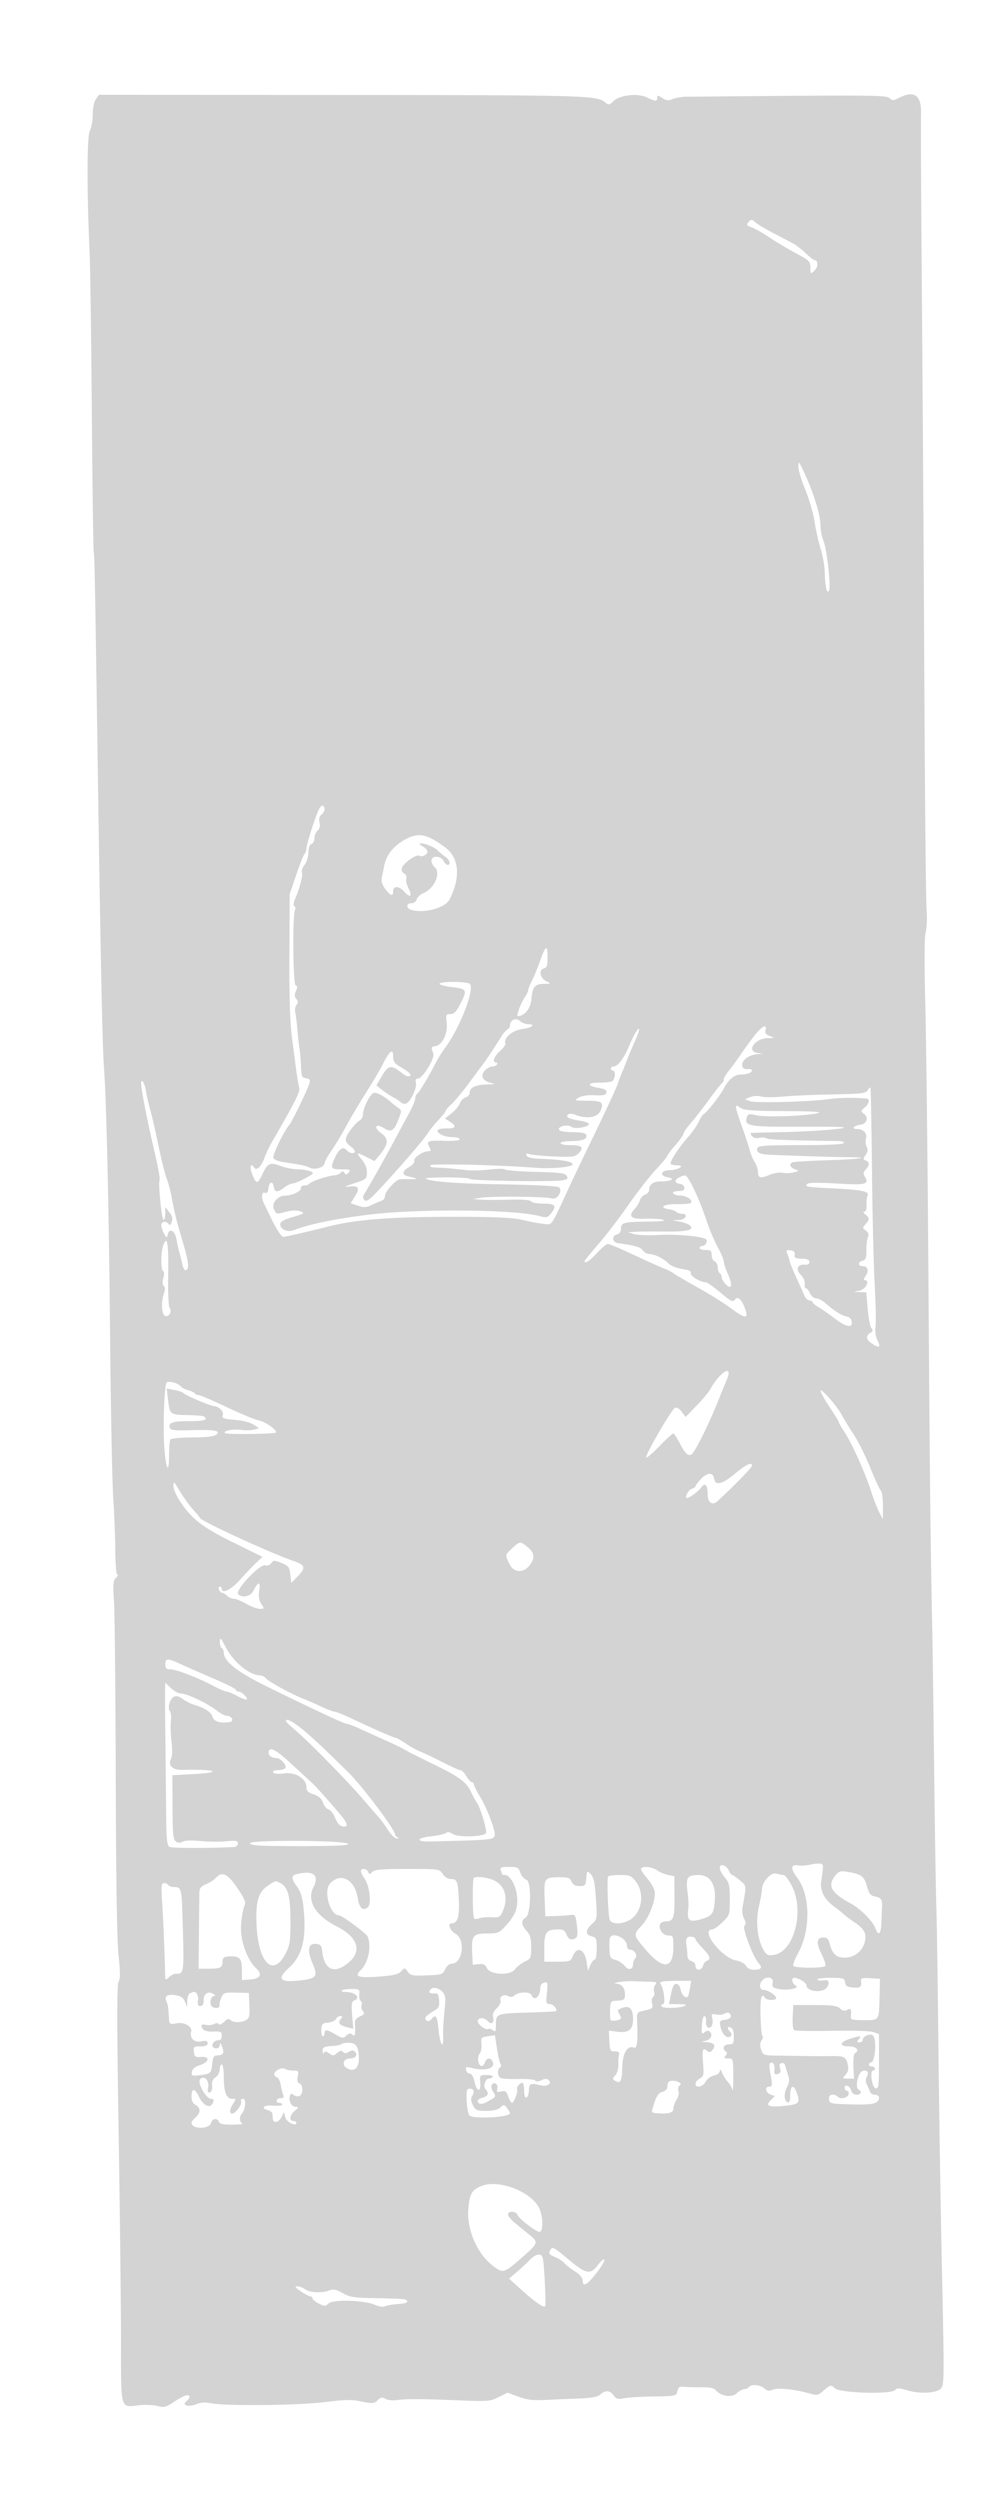 <svg xmlns="http://www.w3.org/2000/svg" width="500" height="1240"><path d="M47.556 49.224C46.621 50.559 46 53.571 46 56.772c0 2.93-.646 6.576-1.435 8.102-1.464 2.831-1.51 29.965-.103 60.626.303 6.6.797 42.569 1.097 79.931.301 37.362.728 68.224.949 68.582.375.607.698 17.908 1.942 103.987 1.321 91.408 2.337 141.044 3.09 151 1.239 16.363 2.482 70.193 3.05 132 .34 37.125 1.051 74.025 1.579 82 .528 7.975.99 19.788 1.027 26.25.037 6.622.477 11.75 1.007 11.75.517 0 .207.733-.69 1.63-1.386 1.386-1.531 3.142-.97 11.75.362 5.566.752 44.77.867 87.12.136 50.625.611 80.865 1.387 88.283.888 8.496.896 11.736.032 13.119-.863 1.382-.856 20.138.028 75.718.646 40.634 1.168 86.956 1.159 102.939-.019 33.834-.364 32.537 8.389 31.501 3.262-.387 7.571-.255 9.629.295 3.364.898 4.187.687 8.517-2.181 4.757-3.151 7.449-3.981 7.449-2.296 0 .482-.719 1.474-1.597 2.202-2.419 2.008 1.217 2.977 5.093 1.357 2.102-.878 4.37-.995 7.508-.387 7.38 1.431 43.308 1.022 56.391-.641 8.991-1.144 13.091-1.256 16.799-.461 6.502 1.395 7.375 1.34 9.298-.583 1.316-1.316 2.062-1.412 3.822-.493 1.202.628 3.761.886 5.686.575 4.146-.672 11.323-.636 31.205.154 13.806.549 14.975.45 19.129-1.625l4.425-2.21 5.37 1.991c4.172 1.547 7.157 1.908 13.371 1.616 4.4-.206 11.934-.527 16.743-.713 6.385-.246 9.238-.786 10.579-1.999 2.484-2.248 4.765-2.089 6.548.457 1.255 1.792 2.072 2.007 5.307 1.395 2.103-.397 8.752-.788 14.777-.868 10.804-.143 10.962-.179 11.562-2.645.475-1.949 1.147-2.429 3.047-2.179 1.34.177 5.198.293 8.572.259 4.183-.043 6.514.395 7.33 1.377 2.571 3.098 7.972 3.951 10.426 1.646 1.231-1.157 2.97-2.103 3.864-2.103.895 0 1.905-.45 2.245-1 .971-1.571 5.655-1.17 7.675.659 1.405 1.271 2.358 1.424 4.079.654 2.342-1.048 10.06-.344 17.246 1.573 5.299 1.413 4.909 1.482 8.461-1.507 3.05-2.566 3.157-2.582 5.167-.763 2.624 2.374 28.049 3.081 29.916.831.884-1.065 2.019-1.023 6.243.231 5.852 1.738 14.13 1.336 16.247-.788 1.903-1.91 1.911-2.64.647-61.89-.616-28.875-1.377-77.475-1.691-108-.313-30.525-.779-61.8-1.034-69.5-.255-7.7-.749-38.75-1.097-69s-.781-61.975-.962-70.5c-.82-38.593-1.198-73.437-1.842-169.5-.379-56.65-1.071-118.195-1.537-136.766-.567-22.561-.508-34.996.176-37.476.567-2.052.754-7.072.419-11.234-.334-4.138-.833-54.774-1.11-112.524-.277-57.75-.818-143.475-1.201-190.5-.384-47.025-.592-88.085-.462-91.245.389-9.492-3.231-12.19-10.981-8.182-2.702 1.397-3.226 1.406-4.7.076-1.639-1.479-8.347-1.53-94.159-.723-1.375.013-4.3.03-6.5.038s-5.235.523-6.744 1.144c-2.222.915-3.221.817-5.25-.512-2.192-1.437-2.506-1.451-2.506-.119 0 1.935-.906 1.915-4.957-.105-4.509-2.25-13.4-1.324-16.655 1.733-2.126 1.998-2.546 2.072-4.128.732-4.142-3.51-8.393-3.632-130.454-3.734l-120.695-.1-1.555 2.221m323.534 61.167c-.926 1.116-.564 1.597 1.833 2.432 1.643.573 5.595 2.805 8.782 4.96 3.187 2.155 9.057 5.668 13.045 7.807 6.749 3.621 7.25 4.118 7.25 7.189 0 3.268.019 3.281 2.027 1.411 1.91-1.78 1.879-5.19-.048-5.19-.444 0-2.368-1.516-4.275-3.368-1.908-1.852-4.759-4.051-6.336-4.887-1.578-.835-6.006-3.165-9.84-5.178-3.835-2.013-7.696-4.314-8.579-5.113-1.989-1.8-2.411-1.807-3.859-.063m24.947 121.147c-.021 1.67 1.516 6.775 3.413 11.343 1.898 4.567 3.977 11.75 4.62 15.962.643 4.211 2.016 10.332 3.05 13.601 1.034 3.269 1.925 8.444 1.98 11.5.124 6.934 1.188 11.347 2.139 8.873.948-2.467-1.105-20.56-2.791-24.596-.796-1.906-1.451-5.323-1.456-7.593-.01-5.441-3.759-17.282-8.749-27.628-2.108-4.371-2.171-4.413-2.206-1.462M158.021 401.781c-1.856 3.969-6.021 17.222-6.021 19.158 0 .914-.423 2.088-.941 2.611-.517.522-2.386 5.225-4.154 10.45l-3.213 9.5-.148 30c-.101 20.276.291 33.403 1.209 40.5.747 5.775 1.739 13.425 2.204 17 .466 3.575 1.132 7.4 1.481 8.5.594 1.871-1.861 6.764-13.292 26.5-1.434 2.475-3.148 6.029-3.809 7.897-1.689 4.773-4.102 7.101-5.319 5.132-1.598-2.584-2.335-.215-.992 3.189 2.08 5.274 2.713 5.315 5.059.325 2.701-5.746 3.799-6.241 9.236-4.164 2.335.891 6.256 1.628 8.712 1.636 4.06.014 8.103 1.325 6.938 2.25-2.104 1.669-8.415 4.739-9.778 4.757-.931.012-2.818.902-4.193 1.978-3.289 2.573-4.79 2.5-5.18-.25-.453-3.189-2.258-2.794-2.644.579-.225 1.966-.759 2.661-1.75 2.281-1.63-.626-1.953 2.365-.556 5.154a514.09 514.09 0 0 1 3.013 6.236c3.1 6.511 5.645 10.5 6.698 10.499.969 0 12.147-2.584 21.419-4.95 14.668-3.744 31.853-5.06 65.5-5.017 17.504.022 26.799.443 31 1.404 6.1 1.396 8.045 1.749 12.499 2.271 2.714.318 2.836.125 10.546-16.707 2.015-4.4 6.939-14.75 10.942-23 7.827-16.131 13.962-29.347 14.097-30.367.046-.348.561-1.758 1.144-3.133.583-1.375 1.831-4.525 2.774-7 .942-2.475 2.79-6.875 4.106-9.777 1.315-2.903 2.392-5.815 2.392-6.473 0-1.899-2.541 2.262-5.037 8.25-2.5 5.997-5.557 10-7.637 10-.729 0-1.326.45-1.326 1s.45 1 1 1c1.642 0 1.131 4.736-.582 5.393-.87.334-3.821.607-6.559.607-5.868 0-5.711 1.68.246 2.633 2.945.471 3.908 1.06 3.677 2.252-.251 1.291-1.413 1.563-5.798 1.358-3.453-.162-6.41.288-7.984 1.214-2.378 1.4-2.172 1.474 4.191 1.508 7.529.039 8.524.798 6.638 5.058-1.455 3.287-6.721 4.109-12.427 1.94-1.669-.635-3.086-.679-3.652-.113-1.289 1.289.499 2.205 5.839 2.99 2.468.363 4.486 1.11 4.484 1.66-.006 1.565-7.115 2.71-8.693 1.4-1.686-1.399-6.67-.269-6.116 1.387.259.774 2.705 1.23 6.753 1.26 4.333.031 6.487.465 6.787 1.365.681 2.042-1.812 3.056-7.554 3.073-2.887.008-5.25.465-5.25 1.015 0 .55 2.223 1 4.941 1 5.775 0 6.93 1.129 4.077 3.982-1.87 1.87-2.974 2.016-12.286 1.623-5.628-.237-11.081-.767-12.118-1.178-1.382-.546-1.762-.368-1.421.664.317.962 2.342 1.484 6.386 1.646 11.366.456 16.421 1.328 16.421 2.835 0 1.355-10.858 2.274-19 1.608-15.756-1.289-50.451-2.129-51.337-1.243-.751.751.099 1.097 2.887 1.177 2.172.063 5.3.254 6.95.426 1.65.171 5.25.547 8 .836 2.75.288 7.925.154 11.5-.298 3.575-.452 6.968-.453 7.539-.002.572.45 7.481.982 15.354 1.181 11.982.304 14.464.63 15.233 2.003.75 1.341.319 1.744-2.354 2.205-4.735.816-45.766.175-45.769-.715-.002-.413-5.028-.75-11.17-.75-6.141 0-10.945.222-10.673.493 1.563 1.564 14.125 2.536 38.06 2.945 16.485.281 27.48.862 28.103 1.485 1.914 1.914-.963 6.327-3.581 5.491-2.905-.927-30.039-1.174-35.242-.32l-4 .656 4 .289c2.2.158 8.555.164 14.122.013 6.629-.181 10.359.108 10.809.836.378.612 3.135 1.112 6.128 1.112 5.996 0 6.801 1.098 3.654 4.985-1.607 1.985-2.185 2.102-5.75 1.159-12.521-3.311-60.168-3.688-84.463-.669-17.185 2.135-29.354 4.645-37.159 7.664-3.199 1.237-6.842-.32-6.84-2.924.001-1.238 1.74-2.232 6.25-3.575 5.742-1.71 6.047-1.938 3.756-2.808-1.614-.613-3.972-.575-6.693.11-5.369 1.352-5.061 1.399-6.319-.951-1.579-2.951 1.549-6.913 5.505-6.974 3.663-.057 8.091-2.256 7.75-3.849-.138-.642.623-1.168 1.691-1.168s2.186-.396 2.485-.88c.667-1.08 9.751-4.12 12.312-4.12 1.024 0 2.421-.559 3.104-1.242.988-.988 1.403-.979 2.038.048.632 1.022 1.062.969 2.081-.259 1.127-1.358.726-1.547-3.28-1.547-5.652 0-5.976-.505-3.618-5.647 2.116-4.618 4.204-5.941 5.986-3.794 1.342 1.617 3.951 1.946 3.951.498 0-.519-.815-1.532-1.811-2.25-3.363-2.427-3.468-3.797-.607-7.925 1.525-2.201 3.593-4.44 4.595-4.977 1.003-.536 1.823-1.822 1.823-2.857 0-3.613 3.848-11.048 5.714-11.041 1.72.006 5.371 2.093 8.357 4.777.786.706 2.3 1.886 3.364 2.622 1.887 1.304 1.89 1.454.139 6.04-2.109 5.522-3.646 6.392-7.189 4.071-3.945-2.585-5.313-.314-1.462 2.428 4.169 2.968 3.866 5.702-1.304 11.759l-1.88 2.203-3.83-1.953c-5.17-2.638-5.527-2.477-2.498 1.123 1.653 1.964 2.589 4.282 2.589 6.413 0 3.205-.245 3.418-6.25 5.404-4.94 1.635-5.468 1.981-2.518 1.653 4.756-.529 5.431.644 2.81 4.884l-2.098 3.395 3.62 1.195c2.99.987 4.17.926 6.778-.349 1.737-.85 3.945-1.784 4.908-2.077.963-.293 1.75-1.442 1.75-2.555 0-2.049 5.374-7.959 7.398-8.137.606-.053 2.902-.066 5.102-.029 4.147.069 3.953-.268-.75-1.306-3.579-.789-3.484-2.643.245-4.765 1.708-.972 2.765-2.264 2.474-3.023-.554-1.445 4.309-4.78 6.97-4.78 1.344 0 1.435-.368.515-2.086-1.603-2.994-.773-3.33 7.574-3.064 4.678.15 7.472-.152 7.472-.806 0-.574-1.714-1.044-3.809-1.044-3.955 0-8.268-2.257-6.909-3.616.429-.428 2.341-.734 4.251-.68 4.47.126 5.131-1.039 1.818-3.21l-2.631-1.724 3.214-2.516c1.768-1.383 3.637-3.625 4.153-4.982.515-1.356 1.832-2.699 2.925-2.985 1.093-.286 1.988-1.352 1.988-2.368 0-2.526 2.948-3.896 8.684-4.037 3.886-.096 4.257-.241 1.923-.75-4.174-.912-5.509-3.478-3.16-6.073 1.025-1.133 2.667-2.059 3.649-2.059.982 0 2.064-.45 2.404-1 .34-.55.141-1-.441-1-2.063 0-1.018-3.021 1.963-5.677 1.662-1.481 2.851-3.172 2.642-3.758-.976-2.743 3.429-6.508 8.384-7.166 4.916-.652 6.941-2.399 2.781-2.399-1.194 0-2.986-.737-3.982-1.638-1.976-1.789-4.847-.479-4.847 2.211 0 .73-.626 1.687-1.392 2.127-.766.44-2.228 2.19-3.25 3.889-2.252 3.744-7.27 11.346-8.471 12.833-.479.593-3.513 4.678-6.742 9.078-3.229 4.4-7.283 9.322-9.008 10.937-1.725 1.615-3.137 3.246-3.137 3.624 0 .378-1.628 2.432-3.617 4.563-1.989 2.132-4.459 5.226-5.489 6.876-1.932 3.095-15.406 18.619-24.633 28.38-4.16 4.401-5.493 5.288-6.475 4.306-.981-.981-.942-1.694.19-3.461 2.022-3.154 9.102-15.739 14.473-25.725 2.515-4.675 5.908-10.975 7.54-14 1.632-3.025 2.977-6.261 2.989-7.191.012-.93.429-1.943.927-2.25.938-.58 6.257-9.46 9.318-15.559.967-1.925 3.091-5.3 4.72-7.5 7.378-9.962 14.888-29.729 11.992-31.561-1.912-1.21-14.935-1.2-14.935.011 0 .523 2.71 1.257 6.022 1.632 7.542.853 7.833 1.374 4.475 8.011-2.147 4.244-3.243 5.407-5.097 5.407-2.197 0-2.324.297-1.82 4.25.653 5.132-2.143 11.076-5.442 11.57-2.306.344-2.404.639-1.219 3.674.927 2.374-5.293 12.506-7.677 12.506-1.006 0-1.301.668-.926 2.099.624 2.387-2.707 9.453-4.844 10.273-.778.299-1.99 0-2.693-.664-.703-.665-2.442-1.807-3.863-2.538-1.422-.732-3.85-2.34-5.396-3.573l-2.812-2.242 2.741-4.677c3.304-5.639 4.598-5.738 10.743-.825.931.744 2.243 1.169 2.916.944 1.476-.492.002-1.962-4.858-4.842-2.567-1.521-3.25-2.585-3.25-5.063 0-4.077-1.753-2.747-5.066 3.844-1.316 2.62-4.878 8.686-7.914 13.48-3.036 4.793-7.211 11.768-9.277 15.5-4.541 8.2-5.384 9.607-8.957 14.947-1.532 2.29-2.786 4.663-2.786 5.272 0 2.005-4.77 3.515-7.259 2.298-2.161-1.058-4.442-1.544-13.431-2.864-2.305-.339-4.433-1.247-4.729-2.018-.52-1.357 5.237-13.301 7.882-16.351 1.452-1.674 8.993-17.286 9.986-20.675.51-1.74.179-2.24-1.655-2.5-2.046-.29-2.314-.919-2.484-5.825-.104-3.025-.427-6.85-.716-8.5-.29-1.65-.766-5.925-1.057-9.5-.291-3.575-.775-7.556-1.076-8.846-.301-1.29-.023-2.977.618-3.75.892-1.074.868-1.763-.104-2.934-.953-1.149-.998-2.123-.182-3.916.82-1.799.784-2.502-.147-2.86-1.342-.515-1.615-35.317-.294-37.454.374-.606.239-1.375-.301-1.709-.619-.382-.475-1.796.387-3.819 2.314-5.426 3.86-11.492 3.301-12.949-.292-.763.312-2.484 1.342-3.825 1.031-1.341 1.885-4.077 1.897-6.081.014-2.3.575-3.855 1.522-4.219.825-.316 1.5-1.659 1.5-2.984s.695-2.986 1.544-3.691c1.025-.85 1.347-2.184.956-3.963s-.069-3.113.956-3.963c1.69-1.403 2.034-3.616.69-4.447-.469-.29-1.426.696-2.125 2.191m43.464 14.328c-6.478 3.429-10.134 8.152-11.136 14.389-.177 1.101-.597 3.198-.934 4.659-.436 1.892.045 3.547 1.674 5.75 2.644 3.576 3.911 3.93 3.911 1.093 0-1.25.667-2 1.778-2 .978 0 2.548.9 3.49 2 3.154 3.683 4.498 2.704 2.245-1.636-.818-1.575-1.248-3.618-.956-4.54.304-.96-.177-2.072-1.127-2.603-1.058-.592-1.436-1.614-1.045-2.824.744-2.304 7.129-6.816 8.471-5.986 1.426.881 4.144-.42 4.144-1.983 0-.747-.939-1.86-2.086-2.474-1.147-.614-1.904-1.297-1.683-1.518.804-.804 7.116 1.557 8.786 3.287.943.978 2.675 2.439 3.849 3.248 2.178 1.501 2.912 4.029 1.169 4.029-.53 0-1.446-.9-2.035-2-1.418-2.65-6-2.743-6-.122 0 1.032.675 2.437 1.5 3.122 3.437 2.852.102 10.679-5.547 13.019-1.519.63-2.988 2.008-3.264 3.063-.293 1.12-1.373 1.918-2.595 1.918-2.803 0-2.681 2.609.156 3.37 6.61 1.771 16.664-1.099 18.813-5.37 5.486-10.909 4.691-20.481-2.124-25.582-8.932-6.684-13.186-7.626-19.454-4.309m66.547 60.141c-1.216 3.438-3.071 7.98-4.122 10.095-1.05 2.114-1.91 4.267-1.91 4.785 0 .517-.787 2.142-1.749 3.61-2.055 3.137-4.295 9.262-3.383 9.255 3.312-.028 6.359-3.827 6.712-8.367.474-6.11 1.721-7.624 6.292-7.643 3.576-.014 3.592-.032 1.128-1.275-3.136-1.581-3.95-5.649-1.271-6.349 1.527-.4 1.886-1.433 1.886-5.427 0-6.557-.916-6.22-3.583 1.316m107.799 35.5c-1.399 1.513-4.701 5.9-7.339 9.75-2.637 3.85-5.852 8.272-7.144 9.827-1.291 1.554-2.348 3.429-2.348 4.166 0 .737-.341 1.49-.758 1.674-.416.183-3.212 3.708-6.212 7.833-3 4.125-7.159 9.476-9.242 11.891-2.084 2.415-3.795 4.89-3.804 5.5-.008.61-1.801 3.134-3.984 5.609s-3.976 4.849-3.984 5.275c-.009.427-2.632 3.587-5.829 7.024-3.197 3.437-9.255 11.226-13.461 17.31-4.206 6.083-10.815 14.726-14.687 19.207-3.871 4.48-7.039 8.379-7.039 8.665 0 1.583 2.449-.013 6.107-3.981 2.281-2.475 4.729-4.5 5.44-4.5.711 0 6.391 2.403 12.623 5.339 6.231 2.936 12.905 5.935 14.83 6.665 1.925.729 4.175 1.861 5 2.516.825.655 6.225 3.815 12 7.024 5.775 3.208 13.093 7.773 16.261 10.145 7.166 5.362 9.078 5.631 7.545 1.061-1.701-5.074-3.804-7.135-5.256-5.149-1.008 1.378-1.94.927-7.25-3.51-3.351-2.8-6.634-5.091-7.295-5.091-2.627 0-7.862-3.208-7.363-4.511.367-.956-.856-1.549-4.25-2.057-2.746-.412-5.661-1.609-6.877-2.824-2.499-2.497-6.854-4.608-9.505-4.608-1.043 0-2.485-.829-3.203-1.843-1.152-1.624-3.908-2.419-12.307-3.552-2.784-.376-3.225-3.603-.587-4.293 1.345-.351 2.087-1.355 2.087-2.822 0-3.074 1.499-3.476 13.332-3.576 6.724-.057 9.274-.356 7.527-.884-1.452-.439-5.423-.676-8.824-.526-7.053.311-8.637-1.132-5.276-4.805 1.106-1.209 2.311-3.188 2.677-4.398.367-1.209 1.543-2.477 2.615-2.817 1.072-.34 1.949-1.398 1.949-2.351 0-2.628 2.046-4.133 5.618-4.133 5.048 0 7.619-1.313 3.882-1.982-4.517-.809-3.922-3.493.803-3.621 4.385-.119 7.772-2.397 3.564-2.397-1.394 0-2.808-.274-3.144-.61-.822-.823 3.682-7.867 8.564-13.39 2.187-2.475 4.588-5.938 5.335-7.695.747-1.757 1.986-3.557 2.753-4 1.625-.938 7.863-8.975 9.648-12.43 2.217-4.291 5.25-6.875 8.07-6.875 3.344 0 5.907-.909 5.907-2.095 0-.485-.994-.774-2.209-.643-3.201.345-3.616-3.122-.646-5.406 1.295-.996 3.705-1.889 5.355-1.984l3-.172-2.75-.416c-5.694-.863-1.371-7.229 5-7.363 3.598-.076 3.643-.118 1.106-1.048-1.95-.715-2.51-1.481-2.133-2.921.721-2.757-.914-2.422-3.892.798M70 537.559c0 2.403 2.854 17.263 5.559 28.941 3.039 13.124 3.91 17.783 3.551 19-.634 2.153 1.13 19.5 1.983 19.5.499 0 .907-1.411.907-3.135v-3.135l2.001 2.545c1.472 1.87 1.78 3.143 1.165 4.805-.55 1.488-1.084 1.861-1.56 1.091-1.11-1.796-3.61-1.39-3.571.579.02.962.628 2.818 1.352 4.123 1.303 2.351 1.321 2.353 1.872.246.853-3.262 3.583-1.534 4.309 2.728.342 2.009 1.013 5.003 1.492 6.653.479 1.65 1.12 4.237 1.424 5.75.305 1.513.947 2.75 1.428 2.75 2.103 0 1.817-3.66-1.032-13.241-3.275-11.009-4.368-15.402-5.79-23.259-.498-2.75-1.596-6.8-2.44-9-.844-2.2-2.69-9.625-4.102-16.5-1.412-6.875-3.219-14.75-4.017-17.5-.798-2.75-1.753-6.922-2.122-9.272-.666-4.237-2.409-6.891-2.409-3.669m360.345 3.26c-.938 1.502-3.225 1.766-17.553 2.02-9.061.161-20.034.641-24.384 1.066-4.349.425-9.176.418-10.726-.015-1.626-.456-3.951-.344-5.5.263l-2.682 1.053 2.5.966c2.715 1.049 29.479.341 39.5-1.045 5.009-.693 12.507-.794 18.25-.246 1.919.183 1.486 2.472-.844 4.468-1.947 1.666-1.974 1.881-.391 3.038 2.417 1.768 1.501 5.041-1.525 5.448-3.568.479-4.979 2.165-1.812 2.165 3.198 0 5.193 2.254 4.349 4.914-.351 1.106-.184 2.858.37 3.894.736 1.375.599 2.466-.507 4.045-1.357 1.938-1.352 2.224.048 2.762 1.987.762 1.985 2.26-.006 4.46-1.327 1.466-1.365 2.061-.25 3.86 2.025 3.267-.049 3.88-11.031 3.261-13.185-.744-16.958-.722-17.782.101-1.287 1.288.059 1.536 11.133 2.054 15.582.729 19.788 1.517 18.885 3.538-.396.886-.646 3.073-.554 4.861.102 2.007-.312 3.262-1.084 3.282-.762.019-.567.55.501 1.36 2.177 1.653 2.19 2.464.081 4.795-1.563 1.727-1.553 1.931.162 3.184 1.301.951 1.598 1.889 1.024 3.234-.445 1.042-.788 3.992-.764 6.555.036 3.757-.323 4.756-1.854 5.156-2.462.644-2.466 2.684-.006 2.684 2.573 0 3.273 2.318 1.475 4.885-.951 1.358-1.078 2.115-.355 2.115 2.639 0 .433 4.499-2.513 5.125l-3 .638 3.106.119 3.106.118.684 8.195c.376 4.508 1.207 8.826 1.846 9.597.909 1.095.791 1.61-.539 2.354-2.406 1.347-2.114 3.355.762 5.239 3.689 2.417 4.557 1.966 2.839-1.477-.979-1.962-1.351-4.521-1.018-7.001.288-2.149.102-11.445-.414-20.657-.516-9.213-1.124-34.913-1.35-57.112-.227-22.198-.566-40.515-.755-40.704-.188-.189-.828.434-1.422 1.385m-65.311 8.374c.019.719 1.404 5.132 3.077 9.807 1.673 4.675 3.412 9.973 3.865 11.773.453 1.799 1.544 4.371 2.424 5.714.88 1.344 1.6 3.583 1.6 4.978 0 2.912 1.287 3.149 6.128 1.126 1.855-.775 4.602-1.174 6.104-.887 1.502.287 3.977.198 5.5-.199 2.723-.709 2.731-.734.518-1.58-2.321-.888-2.926-2.389-1.352-3.362.493-.305 8.225-.788 17.181-1.074 16.536-.527 22.957-1.468 10.338-1.514-6.548-.024-35.045-.964-40.417-1.334-3.407-.234-5.024-1.414-4.349-3.173.47-1.226 4.002-1.468 21.397-1.468 12.811 0 21.072-.385 21.452-1 .363-.587-.75-1.02-2.691-1.049-27.791-.415-34.544-.669-35.633-1.342-.71-.439-2.338-.534-3.618-.213-1.45.364-2.796.022-3.566-.906-.68-.819-.844-1.522-.364-1.561.479-.04 8.072-.236 16.872-.437 15.982-.364 33.673-1.915 28-2.453-1.65-.157-12.269-.243-23.598-.191-22.104.102-24.806-.423-23.493-4.561.592-1.865 1.054-1.97 4.872-1.109 4.708 1.062 24.037.408 30.219-1.022 2.938-.68-1.32-.957-16.027-1.041-16.375-.094-20.433-.399-22.25-1.672-1.697-1.188-2.215-1.247-2.189-.25M336.75 584.08c-2.405 1.401-2.193 2.718.5 3.1 2.494.355 3.121 3.242.75 3.455-.825.074-2.062.186-2.75.25-2.847.262-.983 2.115 2.128 2.115 3.255 0 6.599 2.356 5.253 3.702-.359.359-3.597.616-7.194.57-6.473-.083-8.931 1.793-3.359 2.563 1.332.184 2.85.746 3.372 1.25.523.503 1.76.915 2.75.915 3.397 0 2.004 2.993-1.45 3.115l-3.25.115 3.801.736c2.09.405 4.337 1.272 4.991 1.926 2.224 2.224-1.468 3.078-12.792 2.96-6.05-.063-12.575-.017-14.5.103l-3.5.217 3 .945c1.65.52 7.229.708 12.399.419 8.265-.463 20.983.655 23.228 2.042 1.201.743-.157 3.422-1.734 3.422-.766 0-1.393.45-1.393 1s1.35 1 3 1c2.543 0 3 .385 3 2.531 0 1.393.675 2.791 1.5 3.107.825.317 1.5 1.626 1.5 2.91 0 1.284.45 2.612 1 2.952.55.34 1 1.266 1 2.059 0 .793.91 2.351 2.023 3.464 2.973 2.973 3.505.361 1.034-5.086-1.107-2.44-2.023-5.231-2.035-6.202-.012-.971-1.336-4.121-2.942-7-1.606-2.879-4.106-8.805-5.555-13.169-3.675-11.067-9.142-22.572-10.71-22.536-.723.017-2.103.489-3.065 1.05M81.11 617.315c-1.345 3.412-1.47 12.344-.184 13.139.537.332.579 1.785.099 3.458-.514 1.792-.431 3.282.218 3.931.711.711.726 1.944.047 3.851-1.555 4.37-1.071 10.725.845 11.094 1.913.368 3.298-2.559 1.972-4.165-.51-.618-.817-7.669-.683-15.669.268-15.91-.407-20.474-2.314-15.639m309.363 4.347c.415 1.011.963 2.738 1.218 3.838s1.71 4.7 3.232 8c1.522 3.3 3.278 7.237 3.901 8.75.623 1.513 1.818 2.75 2.655 2.75.836 0 1.521.353 1.521.784 0 .432 1.345 1.579 2.989 2.55 1.644.971 5.008 3.307 7.476 5.191 6.035 4.607 9.271 5.427 9.041 2.293-.116-1.582-.942-2.477-2.603-2.818-2.501-.514-6.098-2.801-10.619-6.75-1.417-1.237-3.42-2.25-4.451-2.25-1.032 0-2.388-1.125-3.015-2.5-.626-1.375-1.548-2.5-2.048-2.5s-.765-.995-.59-2.212c.19-1.314-.629-3.158-2.018-4.542-2.707-2.699-1.541-5.349 2.186-4.967 1.344.138 2.152-.342 2.152-1.279 0-.904-.993-1.543-2.5-1.608-4.668-.203-5.088-.391-4.794-2.142.201-1.193-.466-1.857-2.097-2.088-1.98-.28-2.261-.022-1.636 1.5m-33.672 61.088c-1.415 1.513-3.27 4.1-4.122 5.75-.852 1.65-4.044 5.549-7.094 8.663l-5.544 5.664-1.877-2.576c-1.061-1.456-2.482-2.34-3.27-2.034-1.679.651-15.155 23.855-14.333 24.678.318.317 3.289-2.229 6.604-5.659 3.315-3.43 6.363-6.236 6.774-6.236.411 0 1.791 2.031 3.068 4.514 3.043 5.917 4.656 7.262 6.474 5.4 1.845-1.891 8.526-15.505 12.471-25.414 1.752-4.4 3.8-9.417 4.552-11.148 2.176-5.013.263-5.841-3.703-1.602M82.62 685.805c-1.115 1.805-1.837 21.515-1.155 31.523.798 11.708 2.41 14.502 2.41 4.178 0-3.572.28-6.947.622-7.5.348-.565 5.095-1.02 10.812-1.038 7.058-.022 10.749-.454 12.004-1.406 2.57-1.949-1.142-2.56-13.152-2.167-7.345.24-9.455.003-9.883-1.112-.995-2.594 1.405-3.442 9.601-3.388 7.305.048 9.777-.754 7.213-2.338-.499-.308-4.038-.608-7.865-.667-8.814-.134-9.021-.288-9.848-7.318l-.687-5.852 3.902.732c2.146.402 4.127 1.092 4.404 1.534.611.975 12.841 6.165 15.169 6.437 2.656.309 4.926 2.708 4.332 4.579-.468 1.474.387 1.795 5.977 2.244 3.835.308 7.657 1.271 9.274 2.336l2.75 1.812-2.5.688c-1.375.378-4.166.46-6.203.182-4.302-.586-9.791.504-8.026 1.594 1.187.734 24.275.429 25.035-.331.981-.981-5.167-5.372-8.36-5.971-1.92-.36-9.105-3.333-15.968-6.605-6.863-3.273-13.127-5.951-13.919-5.951-.793 0-1.688-.4-1.991-.889-.302-.489-1.763-1.194-3.247-1.567-1.484-.372-3.175-1.268-3.759-1.99-1.306-1.616-6.254-2.862-6.942-1.749m324.401 4.04c-.012.739 2.004 4.362 4.479 8.051s4.5 6.999 4.5 7.356c0 .356 1.274 2.583 2.83 4.948 3.722 5.654 10.421 20.519 13.203 29.3 1.221 3.85 3.042 8.575 4.049 10.5l1.83 3.5.044-6.55c.024-3.603-.459-7.053-1.074-7.668-.615-.615-2.994-5.768-5.285-11.45-2.291-5.683-5.951-13.032-8.132-16.333-2.181-3.301-4.797-7.576-5.813-9.5-2.385-4.514-10.605-13.912-10.631-12.154M364.5 731.022c-6.435 5.316-9.779 6.037-10.32 2.228-.442-3.113-3.509-2.887-6.64.49-1.397 1.507-2.54 3.051-2.54 3.432 0 .381-.851.963-1.892 1.294-1.771.562-3.731 4.534-2.237 4.534 1.161 0 5.558-3.301 6.947-5.216 1.878-2.588 3.182-1.289 3.182 3.168 0 4.358 2.266 6.035 4.895 3.624 7.958-7.301 17.105-16.671 17.105-17.524 0-2.107-2.627-.88-8.5 3.97m-278.469 6.057c-.017 1.418 1.432 4.792 3.219 7.498 5.839 8.839 11.204 12.99 26.534 20.529l14.402 7.082-3.343 3.189c-1.839 1.754-5.436 5.537-7.995 8.406-4.254 4.772-8.848 6.961-8.848 4.217 0-.55-.436-1-.969-1-.532 0-.709.675-.393 1.5.317.825 1.01 1.5 1.54 1.5.531 0 1.64.675 2.465 1.5s2.322 1.5 3.326 1.5c1.005 0 3.785 1.12 6.179 2.488 2.394 1.368 5.416 2.493 6.717 2.5 2.29.012 2.313-.067.736-2.474-1.188-1.814-1.455-3.64-.987-6.75.69-4.584-.618-4.409-3.003.402-1.358 2.739-5.725 3.606-7.485 1.486-1.616-1.947 10.967-15.214 13.506-14.24.952.366 2.13-.072 2.852-1.059 1.129-1.544 1.547-1.555 5.123-.135 3.498 1.39 3.944 1.972 4.393 5.732l.5 4.186 3.406-3.527c3.934-4.072 3.478-5.385-2.593-7.473-11.289-3.884-45.469-19.601-46.117-21.208-.167-.414-1.292-1.833-2.5-3.154-2.833-3.097-5.162-6.302-8.194-11.274-2.266-3.715-2.442-3.817-2.471-1.421m168.075 30.822c-3.615 3.377-3.594 3.268-1.492 7.698 2.217 4.672 7.207 4.866 10.386.402 2.504-3.517 2.026-6.049-1.694-8.975-3.306-2.601-3.505-2.577-7.2.875m-145.058 46.29c-.026 1.48.402 2.969.952 3.309.55.34 1 1.293 1 2.118 0 4.318 6.489 9.528 20.464 16.428C153.669 847.01 170.754 855 171.99 855c.626 0 3.472 1.073 6.324 2.385 2.852 1.311 8.336 3.793 12.186 5.515 3.85 1.723 7.675 3.504 8.5 3.96.825.455 2.4 1.334 3.5 1.953s6.725 3.425 12.5 6.236c12.814 6.237 16.423 8.895 18.635 13.725.938 2.049 2.192 4.354 2.786 5.121 1.847 2.389 5.46 14.559 4.59 15.463-1.692 1.756-13.801 2.01-16.346.342-1.562-1.023-2.736-1.229-3.374-.591-.538.538-3.861 1.296-7.384 1.684-7.524.83-7.828 2.765-.407 2.586 29.905-.722 31.074-.827 31.852-2.854.697-1.817-3.532-13.17-7.196-19.319-1.736-2.912-3.156-5.724-3.156-6.25a.953.953 0 0 0-.943-.956c-.519 0-1.741-1.35-2.716-3-.975-1.65-2.309-3-2.964-3-.656 0-4.496-1.709-8.534-3.797-4.039-2.089-8.918-4.42-10.843-5.181-1.925-.76-5.381-2.651-7.68-4.202-2.299-1.551-4.493-2.82-4.875-2.82-.951 0-11.264-4.486-21.02-9.145-4.441-2.12-8.673-3.855-9.404-3.855-.73 0-3.816-1.177-6.856-2.615-3.041-1.439-6.909-3.133-8.597-3.765-5.373-2.012-17.135-8.393-18.498-10.036-.723-.871-2.054-1.584-2.957-1.584-5.278 0-13.294-6.538-17.164-14-2.436-4.697-2.86-5.107-2.901-2.809M82 825.5c0 1.997.501 2.5 2.489 2.5 2.932 0 13.815 4.182 21.284 8.179 2.899 1.551 5.831 2.821 6.514 2.821.684 0 2.922.9 4.974 2 2.053 1.1 4.253 2 4.89 2 .661 0 .382-.859-.651-2-.995-1.1-2.415-2-3.155-2-.74 0-1.345-.386-1.345-.857 0-.472-5.043-3.011-11.207-5.642-6.164-2.632-13.476-5.841-16.25-7.133C83.148 822.39 82 822.41 82 825.5m-.103 12.063c-.057 1.615.004 12.612.136 24.437.132 11.825.302 28.611.379 37.302.112 12.731.426 15.982 1.614 16.726 1.149.72 19.789.76 32.224.069.963-.053 1.75-.836 1.75-1.739 0-1.398-.857-1.56-5.75-1.083-3.162.307-8.958.247-12.879-.135-4.379-.427-7.754-.301-8.75.327-1.11.7-2.147.691-3.289-.029-1.437-.907-1.679-3.255-1.75-16.995L85.5 880.5l9.671-.5c16.231-.839 12.28-2.557-4.892-2.127-4.793.12-7.155-2.367-5.386-5.673.572-1.07.647-4.414.185-8.25-.428-3.547-.571-8.144-.317-10.214.253-2.07.033-4.32-.491-5-1.251-1.623-.148-5.78 1.871-7.053 1.175-.741 2.356-.471 4.477 1.024 1.585 1.117 4.007 2.365 5.382 2.773 5.483 1.628 8.845 3.766 9.4 5.976.6 2.393 3.722 3.404 8.408 2.724 2.611-.378 1.257-3.18-1.537-3.18-.816 0-3.123-1.268-5.127-2.817-4.527-3.499-14.467-8.183-17.367-8.183-1.192 0-3.43-1.209-4.972-2.687L82 834.626l-.103 2.937M146 857.747c7.157 6.064 25.369 24.593 34.159 34.753 3.806 4.4 7.513 8.675 8.238 9.5.725.825 2.567 3.413 4.093 5.75 1.527 2.337 3.503 4.214 4.393 4.171 1.035-.051 1.167-.26.367-.583-.687-.278-1.25-.885-1.25-1.351 0-2.449-16.223-24.012-23.313-30.987-12.097-11.901-15.863-15.45-21.68-20.436-3.571-3.06-7.396-5.544-8.5-5.52-1.533.034-.708 1.144 3.493 4.703m-12.641 10.759c-.696 1.816 1.062 3.453 3.736 3.479 2.086.02 5.288 3.587 4.444 4.952-.361.585-2.007 1.063-3.657 1.063-1.947 0-2.759.39-2.313 1.112.442.715 2.387.886 5.457.479 5.588-.741 10.974 2.655 10.974 6.92 0 1.792.834 2.609 3.589 3.518 2.509.828 3.889 2.044 4.584 4.037.547 1.569 1.808 3.111 2.803 3.426.995.316 2.394 2.022 3.11 3.791 1.38 3.415 2.632 4.677 4.664 4.702 2.138.026 1.389-2.079-2.264-6.364-7.408-8.688-12.075-13.855-14.405-15.948-1.331-1.195-5.088-4.648-8.349-7.673-8.455-7.843-11.525-9.703-12.373-7.494M124 914.26c0 1.148 4.266 1.392 24.531 1.407 17.298.012 24.423-.304 24.167-1.075-.598-1.8-48.698-2.129-48.698-.332m277.5 10.683c-1.65.407-4.238.531-5.75.274-3.568-.606-3.673 1.706-.281 6.153 6.527 8.558 6.716 26.049.403 37.423-1.615 2.911-2.671 5.723-2.346 6.25.754 1.22 15.167 1.262 15.919.047.309-.501-.567-3.159-1.946-5.906-2.78-5.534-2.456-8.184 1-8.184 1.661 0 2.469.75 2.96 2.75 1.317 5.355 3.28 7.25 7.508 7.25 4.659 0 8.655-3.028 9.912-7.509 1.188-4.24-.003-6.621-5.018-10.028-2.399-1.63-4.811-3.439-5.361-4.02-.55-.581-2.688-2.292-4.751-3.802-4.9-3.585-7.088-7.87-6.394-12.521 1.254-8.396 1.233-8.613-.855-8.769-1.1-.082-3.35.184-5 .592m-44.5 1.589c0 .924 1.125 3.016 2.5 4.65 2.204 2.619 2.5 3.905 2.5 10.847 0 7.749-.059 7.932-3.653 11.423-2.01 1.951-4.233 3.548-4.941 3.548-6.338 0 4.494 14.118 11.832 15.422 2.195.39 4.17 1.472 4.785 2.621.657 1.227 2.091 1.957 3.846 1.957 3.675 0 4.486-.95 2.595-3.04-2.875-3.176-8.402-17.622-7.201-18.823.796-.796.74-1.763-.203-3.525-.762-1.423-1.055-3.813-.709-5.771 1.966-11.12 2.046-10.329-1.338-13.176-1.741-1.466-3.475-2.665-3.853-2.665-.377 0-1.13-1.01-1.673-2.244-1.206-2.742-4.487-3.637-4.487-1.224m-108.607 1.05c.334.87.607 1.77.607 2 0 .23.642.418 1.427.418 2.445 0 5.277 4.71 5.969 9.927.797 6.01-.648 9.981-5.578 15.323-3.2 3.468-3.877 3.75-9.017 3.75-7.098 0-7.984 1.069-7.601 9.163l.3 6.337 3-.297c2.305-.227 3.232.222 4 1.943 1.521 3.405 11.676 3.869 13.94.637.86-1.229 3.026-2.931 4.812-3.782 3.105-1.48 3.247-1.797 3.225-7.218-.017-4.467-.495-6.173-2.25-8.041-2.663-2.835-2.855-5.291-.513-6.602 2.725-1.525 3.002-18.14.314-18.843-1.046-.274-2.357-1.802-2.913-3.397-.92-2.64-1.428-2.9-5.67-2.9-3.838 0-4.552.279-4.052 1.582m69.607-.464c0 .615 1.343 2.648 2.986 4.518 1.642 1.871 3.284 4.593 3.65 6.049.975 3.884-2.416 13.214-6.308 17.357-4.277 4.553-4.262 4.657 1.778 11.799 8.764 10.364 13.894 9.932 13.894-1.17 0-5.361-.135-5.671-2.465-5.671-2.677 0-5.055-3.202-4.143-5.578.3-.782 1.629-1.422 2.954-1.422 3.715 0 4.298-1.721 4.223-12.454l-.069-9.954-3.11-.641c-1.71-.353-4.173-1.386-5.472-2.296-2.677-1.875-7.918-2.23-7.918-.537m-139 .978c0 .602.835 2.29 1.855 3.75 2.512 3.594 3.527 12.592 1.602 14.19-2.419 2.007-4.282.317-5.011-4.549-1.398-9.32-8.639-13.067-13.799-7.14-3.3 3.791.095 15.653 4.479 15.653 1.504 0 13.67 9.025 14.268 10.585 1.967 5.125.255 13.075-3.613 16.782-3.17 3.037-.895 3.789 9.168 3.029 7.24-.546 9.644-1.117 11.045-2.62 1.764-1.893 1.813-1.89 3.273.195 1.331 1.901 2.289 2.087 9.348 1.823 7.469-.279 7.931-.432 9.179-3.044.749-1.565 2.129-2.75 3.204-2.75 5.464 0 7.08-11.91 2.008-14.797-2.765-1.573-4.215-5.203-2.077-5.203 3.011 0 4.045-3.227 3.675-11.471-.427-9.508-.82-10.529-4.048-10.529-1.378 0-2.994-1.019-3.964-2.5-1.634-2.493-1.681-2.5-17.544-2.5-12.681 0-16.204.299-17.379 1.474-1.3 1.299-1.542 1.299-2.04 0-.654-1.702-3.629-2.013-3.629-.378m111.819 3.501c-.294 3.599-.553 3.903-3.319 3.903-2.141 0-3.279-.636-3.976-2.224-.853-1.945-1.7-2.213-6.758-2.142-6.846.096-7.022.414-6.565 11.878l.299 7.488 5-.161c2.75-.088 6.118-.313 7.484-.5 2.319-.316 2.53.027 3.17 5.151.472 3.775.32 5.723-.484 6.235-2.154 1.371-3.712.795-4.67-1.725-.731-1.922-1.665-2.5-4.041-2.5-5.956 0-6.959 1.302-6.959 9.035V973h6.525c5.939 0 6.605-.212 7.423-2.364 2.114-5.56 6.038-4.119 7.065 2.594l.653 4.27 1.142-2.75c.629-1.513 1.604-2.75 2.167-2.75.575 0 1.025-2.405 1.025-5.481 0-5.012-.214-5.535-2.5-6.108-3.227-.81-3.177-3.055.137-6.126 2.619-2.427 2.633-2.518 1.949-12.615-.54-7.984-1.092-10.579-2.568-12.073-1.843-1.866-1.885-1.828-2.199 2m123.335-1.065c-3.821 4.857-1.772 8.428 7.791 13.575 4.965 2.673 11.119 8.889 12.388 12.514 1.388 3.961 2.656 2.684 2.852-2.871.101-2.888.248-6.375.326-7.75.215-3.793-.384-4.725-3.43-5.334-2.307-.461-3.016-1.362-4.089-5.195-1.387-4.952-2.755-5.93-9.897-7.072-3.304-.528-4.062-.256-5.941 2.133m-306.859.694c-.965 1.067-3.235 2.558-5.044 3.314-2.576 1.076-3.302 1.979-3.348 4.167-.032 1.536-.136 10.668-.23 20.293l-.173 17.5 5.207-.04c5.82-.046 6.513-.424 6.678-3.648.094-1.847.744-2.285 3.615-2.435 4.834-.252 6 1.07 6 6.803v4.935l4.241-.308c4.905-.355 6.05-2.526 2.887-5.473-4.739-4.415-8.142-14.263-7.536-21.808.31-3.864 1.033-7.997 1.606-9.185.875-1.812.344-3.203-3.317-8.679-4.788-7.162-7.68-8.647-10.586-5.436m39.455-1.537c-2.375.621-2.2 2.313.638 6.159 1.662 2.253 2.609 5.276 3.116 9.945 1.661 15.301-.4 24.061-7.093 30.151-5.94 5.406-4.817 7.308 3.839 6.502 9.79-.911 10.674-1.872 7.822-8.501-2.844-6.611-2.213-10.211 1.713-9.758 2.2.254 2.77.882 3.005 3.313.973 10.05 6.554 12.113 13.96 5.159 5.837-5.48 3.228-12.128-6.736-17.164-10.567-5.341-14.987-12.778-11.548-19.429 3.172-6.134-.201-8.602-8.716-6.377m233.799 1.853c-1.402 1.513-2.549 3.781-2.549 5.042 0 1.261-.685 5.245-1.522 8.854-1.75 7.545-.84 16.43 2.217 21.648 1.598 2.728 2.198 3.018 5.236 2.531 10.057-1.612 15.254-21.963 8.777-34.367-1.508-2.888-3.297-5.256-3.975-5.264-.678-.007-2.224-.279-3.434-.604-1.594-.427-2.906.169-4.75 2.16m-78.896-.789c-.722 1.167-.027 19.53.813 21.497.937 2.194 5.558 2.306 9.567.233 6.237-3.225 8.004-13.124 3.416-19.139-2.336-3.063-3.004-3.344-7.941-3.344-2.964 0-5.599.339-5.855.753m39.493.997c-.533 1.01-.58 3.864-.11 6.75.449 2.75.608 6.575.355 8.5-.726 5.513.526 6.563 5.996 5.032 5.783-1.619 6.614-2.668 7.148-9.016.696-8.288-2.217-13.016-8.02-13.016-3.214 0-4.701.484-5.369 1.75m-106.263 0c-.631 4.026-.394 19.434.306 19.867.499.308 1.673.237 2.609-.158.936-.394 3.623-.625 5.971-.512 4.016.194 4.357-.003 5.75-3.338 2.788-6.673.763-12.757-5.053-15.188-3.624-1.514-9.388-1.918-9.583-.671m-101.985 3.537c-4.822 3.244-6.185 8.027-5.619 19.713.922 19.064 8.363 26.017 14.56 13.607 2.028-4.059 2.299-6.022 2.236-16.161-.077-12.182-1.222-16.384-5.02-18.416-2.495-1.336-2.222-1.391-6.157 1.257m-52.454 8.463c.533 7.862 1.178 23.553 1.508 36.655.045 1.782.166 1.798 1.877.25 1.006-.91 2.468-1.662 3.25-1.67 4.334-.047 4.273.447 3.446-28.272C90.129 936.952 89.874 936 86.59 936c-1.359 0-2.75-.45-3.09-1-.34-.55-1.315-1-2.167-1-1.338 0-1.459 1.329-.889 9.75m222.096 17.5c-.218.688-.316 3.242-.218 5.677.158 3.929.49 4.51 2.953 5.17 1.526.409 3.591 1.751 4.588 2.982 1.955 2.414 4.137 1.919 4.137-.938 0-.958.521-2.262 1.158-2.899 1.368-1.368-.515-4.242-2.78-4.242-.758 0-1.378-.83-1.378-1.845 0-3.8-7.408-7.219-8.46-3.905m38.598-.336c-.649.402-.979 1.822-.733 3.158.245 1.335.48 3.708.521 5.272.051 1.965.692 3.005 2.074 3.366 1.107.29 2 1.364 2 2.407 0 2.483 3.041 2.444 3.692-.048.278-1.062 1.136-2.173 1.907-2.468 2.176-.836 1.693-2.287-2.099-6.307-1.925-2.041-3.5-4.019-3.5-4.395 0-1.114-2.585-1.773-3.862-.985M378.2 982.2c-1.823 1.823-1.465 4.8.577 4.8 2.088 0 6.223 2.696 6.223 4.057 0 1.261-4.716 1.212-5.5-.057-1.78-2.879-2.472-.106-2.247 8.998.136 5.499.588 9.999 1.005 10 .418.001.211.88-.46 1.953-.869 1.392-.933 2.754-.225 4.75.971 2.736 1.174 2.801 8.96 2.894 4.382.053 10.442.141 13.467.197 3.025.056 8.26.067 11.634.024 7.268-.092 8.004.261 8.883 4.263.486 2.213.189 3.588-1.078 4.988-1.691 1.869-1.651 1.933 1.213 1.933h2.961l-.295-5.948c-.162-3.272.15-6.223.694-6.559 2.523-1.56.874-3.493-2.981-3.493-5.074 0-4.563-2.224.887-3.857 4.989-1.495 5.576-1.443 4.082.357-1.02 1.229-.951 1.5.378 1.5.892 0 1.622-.645 1.622-1.433 0-1.685 3.832-3.148 5.021-1.916 2.029 2.102 1.113 13.349-1.088 13.349-.513 0-.933.45-.933 1s.675 1 1.5 1 1.5.45 1.5 1-.407 1-.905 1c-1.763 0-.593 8.473 1.218 8.822 1.516.292 1.687-1.055 1.687-13.273v-13.599l-2.642-1.004c-1.546-.588-10.048-.861-20.488-.659-9.816.19-18.326.049-18.913-.314-.62-.383-.939-3.13-.762-6.566l.305-5.907h10.645c8.565 0 11.008.328 12.501 1.679 1.354 1.226 2.328 1.415 3.605.701 1.819-1.019 2.179-.346 1.801 3.37-.153 1.508.735 1.75 6.417 1.75 7.784 0 7.534.37 7.818-11.568l.213-8.932-4.807-.307c-3.512-.225-4.76.045-4.631 1 .454 3.387-.112 3.924-3.812 3.617-3.012-.249-3.813-.753-4.07-2.56-.296-2.088-.822-2.25-7.309-2.25-3.844 0-6.748.39-6.454.866.294.476 1.671.649 3.059.383 2.573-.492 3.315.96 1.749 3.422-1.962 3.083-10.225 2.238-10.225-1.046 0-1.234-3.989-3.625-6.047-3.625-1.617 0-1.052 2.845.768 3.864 2.386 1.335-4.357 2.595-8.74 1.632-2.684-.59-3.105-1.069-2.717-3.097.514-2.687-2.793-3.47-5.064-1.199m-71.2.918c-1.925.34-2.577.678-1.45.75 2.882.185 4.45 2.064 4.45 5.332 0 2.782-.309 2.983-4.884 3.192-2.162.098-2.394.572-2.5 5.108-.11 4.734.014 4.986 2.322 4.728 3.292-.366 3.705-.969 2.255-3.291-1.083-1.734-.914-2.093 1.409-2.976 3.73-1.418 5.398.321 5.398 5.626 0 5.219-2.247 6.911-8.131 6.122l-3.843-.515.237 5.136c.219 4.743.428 5.137 2.737 5.153 1.749.012 2.366.467 2.054 1.517-.245.825-.382 3.067-.305 4.982.082 2.011-.558 4.254-1.514 5.311-1.433 1.583-1.459 1.953-.195 2.752 2.691 1.7 3.456.332 3.616-6.467.169-7.214 2.499-11.223 5.791-9.96 1.61.618 1.994-2.633 1.573-13.331-.153-3.863.068-4.264 2.657-4.833 5.18-1.139 5.396-1.313 4.767-3.823-.34-1.353-.114-2.717.516-3.106.617-.381.841-1.577.498-2.657-.343-1.08-.081-2.617.582-3.416 1.017-1.225.601-1.463-2.668-1.52-2.129-.037-5.672-.15-7.872-.25s-5.575.096-7.5.436m21.697-.284c-1.213.224-1.503.715-.887 1.5 1.407 1.79 2.386 9.666 1.202 9.666-.557 0-1.012.45-1.012 1 0 1.207 8.691 1.207 11.5 0 1.499-.644.789-.877-2.829-.93l-4.83-.07.654-3.25c1.16-5.762 1.613-6.75 3.097-6.75.813 0 1.718 1.299 2.045 2.936.613 3.063 3.164 4.934 3.814 2.797.207-.678.606-2.583.888-4.233l.512-3h-6.175c-3.397 0-6.987.15-7.979.334m-59.447.828c-.687.278-1.25 1.33-1.25 2.34 0 4.401-3.06 6.89-4.348 3.535-.68-1.774-6.527-1.628-8.471.211-.884.836-1.893.941-3.054.32-2.179-1.166-4.607.239-3.845 2.225.328.854-.457 2.462-1.834 3.756-1.68 1.578-2.238 2.938-1.847 4.497.691 2.754-.934 3.963-2.61 1.943-1.581-1.904-4.991-1.936-4.991-.046 0 1.722 3.952 4.705 5.207 3.929.484-.299 1.536 0 2.337.664 1.234 1.025 1.456.59 1.456-2.855 0-5.385.267-5.484 15.95-5.946 7.451-.22 13.671-.523 13.822-.674.918-.918-1.323-3.561-3.019-3.561-1.866 0-1.986-.451-1.465-5.5.561-5.441.401-5.822-2.038-4.838m-99.595 3.573c-.659.419-.009.741 1.513.75 5.15.029 8.082 2.937 4.391 4.354-1.137.436-1.322 1.963-.878 7.246l.564 6.693-2.873-.71c-3.939-.973-4.95-2.167-3.407-4.026 1.058-1.274 1.017-1.542-.236-1.542-.833 0-1.762.645-2.065 1.432-.302.788-2.026 1.576-3.832 1.75-2.932.284-3.299.665-3.44 3.568-.087 1.788.239 3.25.725 3.25s.883-.675.883-1.5c0-2.028 1.226-1.889 5.48.621 3.316 1.956 3.733 1.996 5.371.514 1.37-1.24 2.048-1.336 2.963-.421 1.267 1.267 1.568-.018 1.236-5.278-.119-1.89.537-2.883 2.496-3.775 2.181-.994 2.44-1.473 1.444-2.673-.668-.804-.958-2.129-.646-2.943.313-.815.127-1.754-.414-2.088-.54-.334-.858-1.796-.706-3.25.255-2.442-.016-2.645-3.569-2.675-2.114-.017-4.364.299-5 .703m44.012-.568c-1.344 1.343-.61 2.303 1.583 2.071 1.917-.203 2.295.298 2.553 3.382.269 3.224-.087 3.85-3.25 5.716-1.954 1.153-3.553 2.535-3.553 3.071 0 1.762 1.749 2.1 3.009.582 2.195-2.645 2.857-1.621 3.56 5.511.742 7.537 2.575 9.769 2.258 2.75-.106-2.337.178-7.745.63-12.017.719-6.79.596-8.017-.973-9.75-1.782-1.969-4.54-2.594-5.817-1.316M94.25 988.662c-.687.278-1.298 1.93-1.356 3.671l-.107 3.167-1.049-2.644c-.778-1.961-1.973-2.795-4.62-3.224-4.097-.665-5.742.433-4.569 3.051.789 1.761.916 2.624 1.28 8.655.163 2.712.339 2.809 3.968 2.196 3.752-.634 7.712 1.664 7.047 4.091-.869 3.168 1.427 5.547 4.753 4.923 2.678-.503 3.403-.309 3.403.907 0 1.105-1.016 1.545-3.566 1.545-3.301 0-3.543.205-3.25 2.75.281 2.449.68 2.721 3.642 2.486 4.556-.362 3.966 2.589-.826 4.135-2.373.765-3.599 1.826-3.808 3.292-.285 1.997.021 2.121 4 1.623 5.377-.672 5.611-.893 6.116-5.786.35-3.387.768-4.003 2.727-4.022 2.772-.026 3.355-1.318 2.057-4.564-.696-1.74-.983-1.925-1.029-.664-.061 1.685-2.092 2.388-3.327 1.152-1.12-1.119.472-3.402 2.371-3.402 1.296 0 1.893-.709 1.893-2.25.001-2.005-.462-2.233-4.248-2.094-3.905.144-5.697-.8-5.737-3.023-.008-.476.958-.612 2.147-.301 1.189.311 2.961.137 3.939-.386 1.131-.605 1.995-.6 2.375.015.332.538 1.512.051 2.66-1.097 1.501-1.501 2.364-1.764 3.164-.964 1.382 1.382 5.235 1.419 7.746.075 1.62-.867 1.875-1.982 1.654-7.25l-.26-6.225-6.284-.148c-5.914-.138-6.348.008-7.38 2.5-.603 1.457-1.005 3.211-.893 3.898.291 1.781-3.552 1.554-4.245-.25-.737-1.92.239-4.491 1.719-4.53.629-.017.394-.468-.521-1.002-2.618-1.528-4.836-.088-4.836 3.139 0 1.995-.501 2.893-1.613 2.893-1.22 0-1.508-.724-1.179-2.962.354-2.413-1.078-4.645-2.54-3.959-.092.043-.73.306-1.418.583m264.935 10.203c-.723.458-2.475.611-3.894.34-2.307-.441-2.516-.239-1.977 1.909.71 2.828-.603 5.443-2.228 4.439-.626-.387-1.014-1.682-.862-2.878.152-1.196-.174-2.4-.724-2.675-.581-.29-1.131 1.565-1.312 4.424-.28 4.422-.148 4.788 1.292 3.592 1.159-.961 1.908-1.028 2.695-.241 1.582 1.582.315 4-2.364 4.511-2.253.431-2.248.445.189.593 4.082.247 5.237 1.414 3.608 3.642-1.115 1.525-1.68 1.664-2.842.7-2.207-1.832-2.574-.699-2.018 6.223.459 5.729.302 6.459-1.619 7.487-1.171.627-2.129 1.799-2.129 2.604 0 2.378 3.551 1.673 4.974-.987.724-1.352 2.594-2.733 4.169-3.079 1.709-.376 2.882-1.299 2.92-2.298.041-1.074.42-.778 1.06.828.549 1.375 1.825 3.4 2.837 4.5 1.012 1.101 2.061 2.901 2.33 4.001.27 1.1.472-1.937.449-6.75-.041-8.628-.075-8.75-2.513-8.75-2.014 0-2.254-.261-1.3-1.411.801-.965.839-1.616.123-2.059-2.027-1.252-1.09-3.53 1.451-3.53 2.239 0 2.5-.407 2.5-3.893 0-2.538-.522-4.093-1.5-4.469-1.801-.691-1.966.496-.3 2.162.803.803.868 1.532.196 2.204-1.543 1.543-4.273-1.013-4.992-4.677-.574-2.923-.398-3.199 2.236-3.5 1.647-.188 2.86-.928 2.86-1.744 0-1.751-1.565-2.326-3.315-1.218M242 1010.001c-3.278.468-3.48.71-3.178 3.81.177 1.821-.195 3.933-.827 4.695-1.385 1.669-.953 5.687.67 6.221.641.211 1.459-.542 1.818-1.672.785-2.476 3.056-2.699 3.943-.388 1.296 3.378-3.75 4.775-10.757 2.98-2.383-.611-2.776-.443-2.486 1.064.189.984 1.013 1.789 1.831 1.789.935 0 1.837 1.583 2.432 4.268 1.123 5.067 3.175 5.05 2.773-.023-.273-3.443-.179-3.545 3.247-3.545 1.941 0 3.278.405 2.972.9-.306.495-1.174.9-1.93.9-1.819 0-3.004 3.904-1.607 5.301 1.81 1.81 1.254 3.443-1.401 4.11-1.375.345-2.5 1.042-2.5 1.549 0 1.705 1.775 2.039 4.146.779 5.014-2.662 5.075-2.752 3.495-5.163-.844-1.289-1.127-2.79-.666-3.536 1.137-1.84 3.297-.19 2.707 2.068-.409 1.565-.085 1.78 1.926 1.276 2.041-.513 2.588-.122 3.503 2.504.597 1.712 1.447 3.112 1.889 3.112.967 0 3.22-6.114 2.513-6.82-.635-.636 1.453-3.18 2.609-3.18.483 0 .878 1.89.878 4.2 0 4.833 2.221 4.001 2.398-.898.106-2.904.943-3.186 5.828-1.96 3.106.779 5.705-.811 4.043-2.473-.924-.924-1.812-.943-3.706-.08-1.589.724-2.71.782-3.095.159-.332-.537-4.064-.876-8.293-.753-4.229.122-8.249-.123-8.932-.545-1.498-.925-1.645-4.284-.227-5.16.559-.346.672-1.16.25-1.809-.421-.65-1.216-4.106-1.766-7.681l-1-6.5-3.5.501m-72.486 3.819c-.375.374-1.993.774-3.597.888-5.415.387-5.917.62-5.838 2.709.043 1.146.306 1.521.583.834.389-.964.984-.912 2.615.23 1.879 1.317 2.31 1.297 3.94-.178 1.336-1.208 2.129-1.357 2.935-.551.806.806 1.604.793 2.951-.049 1.381-.862 2.134-.866 2.985-.015 1.581 1.581.254 3.312-2.54 3.312-2.936 0-4.161 2.831-1.93 4.463 3.528 2.579 6.382.725 6.382-4.145 0-5.919-1.244-7.992-4.856-8.095-1.622-.046-3.256.222-3.63.597m212.313 9.687c-.302.301-.181 2.448.269 4.77 1.158 5.986 1.093 6.723-.596 6.723-2.294 0-1.784 2.959.666 3.866l2.167.801-2.089 2.089c-2.848 2.848-.827 3.573 7.482 2.683 6.781-.726 7.354-1.469 5.299-6.874-1.469-3.864-3.025-3.083-3.025 1.518 0 2.82-.387 3.956-1.25 3.672-1.889-.622-2.057-4.26-.35-7.562 1.217-2.353 1.299-3.617.409-6.317-.612-1.857-1.269-3.976-1.461-4.709-.376-1.437-2.958-.995-2.681.458.091.481.316 1.523.5 2.316.183.792-.492 1.62-1.5 1.839-1.486.323-1.77-.123-1.5-2.353.307-2.535-1.042-4.218-2.34-2.92M109 1026.443c0 1.344-.925 3.092-2.056 3.884-1.408.986-1.96 2.31-1.75 4.202.187 1.683-.237 2.951-1.086 3.247-1.036.361-1.26-.2-.877-2.202.686-3.592-1.852-6.382-3.923-4.31-1.614 1.613 2.866 9.736 5.37 9.736 1.486 0 1.662.917.521 2.712-1.369 2.155-4.651.252-6.534-3.788-2.042-4.378-3.665-4.334-3.665.1 0 1.882.704 3.283 2 3.976 1.1.589 2 1.855 2 2.813 0 .958-.9 2.513-2 3.455-1.1.942-2 2.112-2 2.6 0 3.344 8.87 3.344 9.745 0 .578-2.212 3.082-2.483 3.873-.421.406 1.058 2.214 1.429 6.719 1.378 3.39-.038 5.601-.277 4.913-.53-1.448-.535-1.662-3.457-.355-4.845 1.849-1.963 2.376-7.45.716-7.45-.903 0-1.328.573-1.02 1.375.29.757-.591 2.669-1.959 4.25-3.112 3.599-4.819 1.117-2.093-3.044 1.636-2.497 1.622-2.581-.449-2.581-2.801 0-4.09-3.487-4.09-11.065 0-3.29-.446-5.935-1-5.935-.55 0-1 1.099-1 2.443m29.25-.019c-2.515 1.174-2.957 3.091-.895 3.882.745.286 1.607 2.022 1.915 3.857.308 1.835.854 4.08 1.214 4.987.462 1.169.154 1.607-1.058 1.5-.941-.082-1.909.413-2.152 1.1-.242.688.272 1.25 1.143 1.25.87 0 1.583.405 1.583.901 0 .495-2.025.711-4.5.48-4.611-.431-6.461 1.293-2.5 2.329 1.1.288 2.052 1.033 2.115 1.657.064.623.176 1.808.25 2.633.212 2.353 2.948 1.756 4.29-.935l1.214-2.435.649 2.584c.609 2.428 5.482 4.781 5.482 2.647 0-.473-.675-.861-1.5-.861-2.242 0-1.809-2.922.75-5.056 1.87-1.561 1.963-1.883.55-1.911-2.127-.041-3.696-2.716-3.047-5.196.382-1.461.795-1.627 1.856-.746.751.623 2.046.872 2.878.552 1.934-.742 1.977-5.528.056-6.265-1.018-.391-1.282-1.435-.875-3.468.537-2.683.353-2.91-2.343-2.91-1.609 0-3.353-.366-3.875-.813-.522-.447-1.962-.34-3.2.237m287.725 3.141c-1.254 3.298-1.243 6.151.025 6.935 1.721 1.064 1.093 2.5-1.094 2.5-1.227 0-2.302-.799-2.598-1.931-.617-2.359-3.308-3.61-3.308-1.538 0 .808.45 1.469 1 1.469s1 .645 1 1.433c0 1.865-3.881 3.086-5.301 1.666-2.037-2.037-4.869-1.316-4.519 1.151.306 2.155.779 2.262 11.175 2.535 10.926.287 13.645-.392 13.645-3.407 0-.758-.914-1.378-2.031-1.378-1.118 0-2.275-.787-2.573-1.75-.298-.963-.969-2.548-1.492-3.523-.606-1.131-.592-2.442.038-3.619.543-1.015.703-2.129.356-2.477-1.391-1.391-3.4-.492-4.323 1.934m-94.308 3.102c-.367.366-.667 1.483-.667 2.481 0 1.083-.971 2.058-2.41 2.419-1.775.445-2.812 1.827-3.938 5.247-1.716 5.214-1.74 5.077.91 5.323 5.769.536 8.438-.151 8.438-2.172 0-1.12.712-3.123 1.583-4.451.89-1.358 1.31-3.276.959-4.381-.343-1.081-.107-2.284.524-2.674.832-.514.774-.945-.209-1.569-1.629-1.032-4.268-1.145-5.19-.223m-100.169 9.416c.148 3.346.765 6.58 1.372 7.187 1.908 1.908 20.193.908 20.098-1.099-.017-.369-.685-1.535-1.484-2.59-1.361-1.799-1.569-1.814-3.297-.25-1.22 1.104-3.587 1.669-6.99 1.669-4.628 0-5.292-.282-6.598-2.809-.94-1.818-1.131-3.318-.541-4.25 1.47-2.323 1.083-3.941-.943-3.941-1.67 0-1.854.696-1.617 6.083m7.002 42.303c-4.488 1.956-5.494 3.739-6.165 10.929-.995 10.655 4.515 23.081 12.911 29.116 4.486 3.225 4.943 3.047 14.981-5.854 6.741-5.977 6.857-6.499 2.267-10.229a3332.31 3332.31 0 0 1-7-5.702c-1.922-1.569-3.494-3.482-3.494-4.25 0-1.905 3.917-1.775 4.658.155.755 1.967 9.183 8.449 10.986 8.449 1.801 0 1.804-6.993.004-11.301-3.566-8.534-20.471-15.095-29.148-11.313m34.475 31.662c-.942 1.759-.653 2.189 2.304 3.424 1.859.777 4.013 2.175 4.786 3.106.773.932 3.1 2.763 5.17 4.071 2.293 1.447 3.765 3.153 3.765 4.364 0 3.719 2.338 2.352 7.435-4.345 2.022-2.658 3.521-5.299 3.331-5.87-.19-.571-1.588.591-3.107 2.582-3.86 5.061-5.903 4.667-14.883-2.865-7.265-6.094-7.789-6.36-8.801-4.467m-10.043 4.716c-1.413 1.505-4.338 4.245-6.5 6.089l-3.932 3.352 6.5 5.858c6.488 5.846 10.604 8.666 11.437 7.833.243-.242.131-6.056-.248-12.918-.633-11.469-.851-12.497-2.689-12.714-1.116-.131-3.135.974-4.568 2.5M149.215 1136.5c2.023 1.375 4.153 2.5 4.732 2.5.579 0 1.053.438 1.053.974s1.391 1.694 3.091 2.573c2.843 1.47 3.236 1.467 4.91-.048 2.304-2.085 17.655-1.616 22.999.703 2.088.906 4.141 1.192 5.089.709.874-.445 3.686-.945 6.249-1.11 4.399-.284 5.71-1.035 3.833-2.196-.457-.282-6.731-.595-13.944-.697-11.687-.164-13.559-.437-17.206-2.508-3.236-1.838-4.62-2.123-6.621-1.362-3.741 1.422-9.745 1.168-11.959-.506-1.067-.808-2.833-1.483-3.923-1.5-1.505-.024-1.097.569 1.697 2.468" fill="#d3d3d3" fill-rule="evenodd"/></svg>